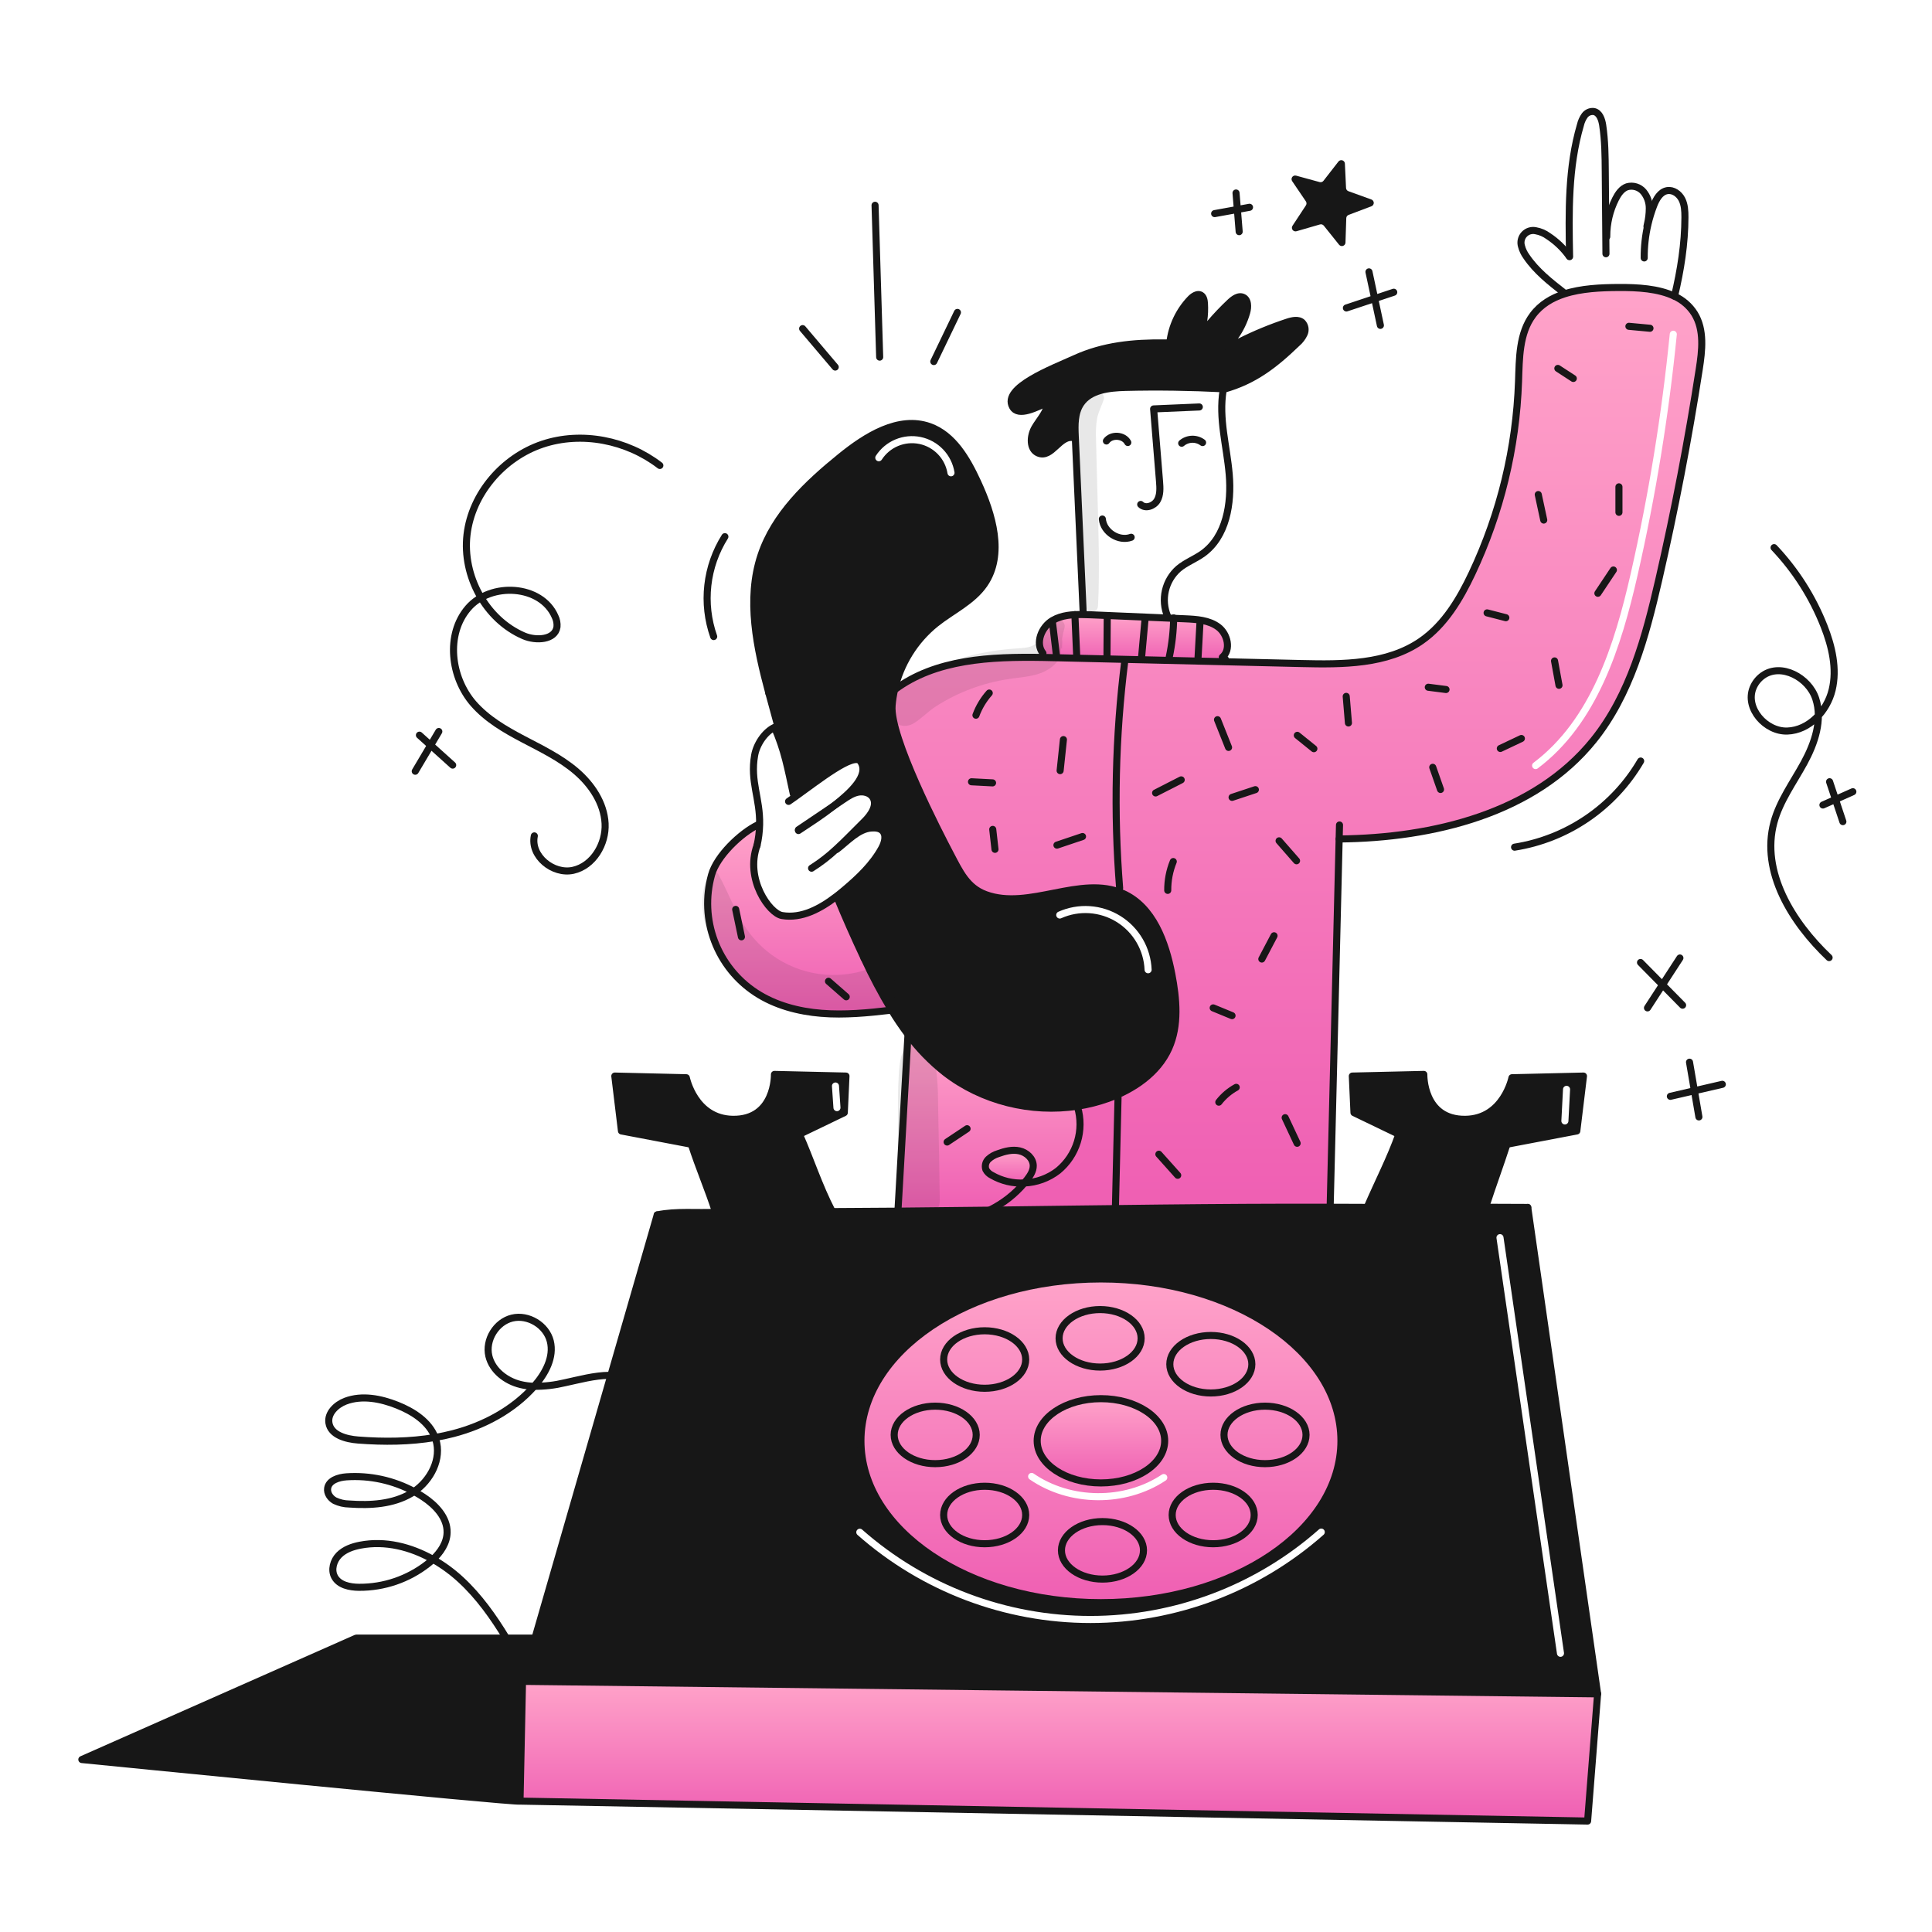 <svg width="960" height="960" viewBox="0 0 960 960" fill="none" xmlns="http://www.w3.org/2000/svg">
<g clip-path="url(#clip0_46_7777)">
<g clip-path="url(#clip1_46_7777)">
<path fill-rule="evenodd" clip-rule="evenodd" d="M666.306 715.93C666.306 671.507 612.915 635.5 547.047 635.5C481.179 635.5 427.789 671.518 427.789 715.93C427.789 760.342 481.178 796.349 547.047 796.349C612.916 796.349 666.306 760.353 666.306 715.93ZM547.047 694.988C564.547 694.988 578.722 704.364 578.723 715.929C578.723 727.483 564.536 736.86 547.047 736.86C529.558 736.86 515.371 727.496 515.371 715.93C515.371 704.364 529.547 694.988 547.047 694.988ZM513.611 732.195C512.812 731.644 511.719 731.845 511.168 732.643C510.617 733.441 510.818 734.535 511.616 735.085C531.335 748.694 559.306 748.923 579.247 735.646C580.055 735.108 580.273 734.018 579.736 733.211C579.198 732.404 578.108 732.185 577.301 732.722C558.556 745.203 532.146 744.987 513.611 732.195Z" fill="url(#paint0_linear_46_7777)"/>
<path fill-rule="evenodd" clip-rule="evenodd" d="M446.179 601.82C461.512 601.692 476.823 601.528 492.113 601.328C501.76 601.21 511.402 601.085 521.042 600.96L521.051 600.96L521.06 600.959L521.069 600.959H521.07H521.07H521.071C567.609 600.356 614.096 599.754 660.946 599.876C667.056 599.876 673.178 599.9 679.312 599.946C681.31 595.325 683.306 590.993 685.245 586.784C688.836 578.989 692.233 571.616 695.091 563.611L672.78 552.865L671.961 534.686L707.488 533.867C707.488 533.867 706.938 556.447 728.149 556.178C747.159 555.92 751.28 535.517 751.28 535.517L786.819 534.686L783.506 561.96L748.806 568.56C747.089 573.874 745.318 578.976 743.548 584.075L743.548 584.076L743.547 584.077L743.546 584.08L743.546 584.082L743.546 584.082C741.768 589.203 739.991 594.321 738.271 599.651V599.885C745.223 599.897 752.177 599.925 759.131 599.967L793.839 841.656L259.639 835.456L261.313 829.65L265.808 814.093L303.477 683.644L326.577 603.682C332.769 602.376 339.434 602.432 345.846 602.485C349.204 602.513 352.493 602.54 355.607 602.371C353.707 596.484 351.635 590.979 349.563 585.473L349.562 585.473L349.562 585.473L349.562 585.473C347.49 579.967 345.417 574.459 343.515 568.565L308.804 561.965L305.504 534.691L341.031 535.522C341.031 535.522 345.163 555.922 364.173 556.183C385.384 556.452 384.822 533.872 384.822 533.872L420.361 534.691L419.53 552.87L397.219 563.616C399.366 568.418 401.291 573.333 403.245 578.323C406.288 586.094 409.403 594.046 413.537 602.034C424.431 601.986 435.311 601.914 446.179 601.82ZM666.306 715.928C666.306 671.505 612.916 635.498 547.047 635.498C481.178 635.498 427.788 671.505 427.788 715.928C427.788 760.351 481.178 796.347 547.047 796.347C612.916 796.347 666.306 760.34 666.306 715.928ZM745.085 613.247C746.045 613.107 746.936 613.772 747.076 614.731L777.133 821.259C777.272 822.219 776.607 823.11 775.648 823.25C774.688 823.39 773.797 822.725 773.657 821.765L743.6 615.237C743.461 614.278 744.125 613.386 745.085 613.247ZM780.163 541.385C780.213 540.417 779.469 539.59 778.501 539.539C777.532 539.489 776.706 540.232 776.655 541.201C776.381 546.434 776.106 551.668 775.832 556.901C775.782 557.87 776.526 558.696 777.494 558.747C778.463 558.797 779.289 558.053 779.34 557.085C779.614 551.852 779.888 546.618 780.163 541.385ZM657.841 760.127C658.483 760.854 658.415 761.963 657.688 762.606C625.729 790.855 584.549 806.454 541.895 806.467C499.24 806.48 458.051 790.907 426.074 762.677C425.347 762.036 425.278 760.926 425.92 760.199C426.562 759.472 427.671 759.403 428.398 760.045C459.733 787.708 500.096 802.968 541.894 802.955C583.692 802.942 624.045 787.657 655.362 759.974C656.089 759.332 657.199 759.4 657.841 760.127ZM416.894 539.516C416.828 538.549 415.989 537.819 415.022 537.885C414.054 537.952 413.324 538.79 413.391 539.758L414.132 550.506C414.198 551.473 415.037 552.204 416.004 552.137C416.972 552.07 417.702 551.232 417.635 550.264L416.894 539.516Z" fill="#171717"/>
<path fill-rule="evenodd" clip-rule="evenodd" d="M663.275 504.529C663.989 474.883 664.704 445.242 665.415 416.87V416.872H665.428C712.169 416.416 762.562 404.171 791.862 367.743C809.999 345.2 817.755 316.25 824.24 288.065C832.199 253.457 838.895 218.624 844.327 183.565C845.79 174.196 846.972 163.93 842.009 155.865C839.61 152.06 836.146 149.044 832.047 147.191C823.994 143.34 813.623 142.801 804.375 142.848C795.432 142.895 785.716 143.316 777.323 146.032C771.119 148.022 765.617 151.277 761.672 156.556C755.327 165.027 754.974 176.282 754.638 186.978C754.611 187.825 754.584 188.669 754.555 189.508C753.414 222.537 745.554 254.986 731.455 284.875C725.403 297.706 717.841 310.417 706.182 318.506C689.279 330.244 667.155 330.198 646.588 329.706C634.027 329.406 621.46 329.109 608.888 328.816C580.674 328.141 552.467 327.47 524.267 326.803C522.254 326.756 520.229 326.709 518.192 326.674C492.264 326.257 464.931 327.451 444.469 342.774C443.89 345.338 443.491 347.939 443.275 350.558C441.987 366.126 466.722 413.862 472.364 424.585C472.652 425.132 472.935 425.675 473.216 426.214C477.422 434.268 481.102 441.316 489.77 444.508C500.338 448.403 511.805 446.142 523.229 443.888C535.252 441.517 547.227 439.155 558.05 443.993C572.881 450.619 579.202 468.107 582.269 484.062C584.634 496.342 585.874 509.522 580.759 520.912C575.27 533.156 563.201 541.327 550.57 545.845C545.637 547.609 540.544 548.891 535.364 549.673L535.434 550.118C537.099 555.752 537.069 561.75 535.347 567.367C533.626 572.983 530.289 577.968 525.753 581.7C520.935 585.429 515.077 587.569 508.99 587.822C504.324 593.351 498.581 597.872 492.11 601.108V601.33C501.85 601.211 511.584 601.084 521.317 600.958C567.772 600.355 614.178 599.753 660.943 599.878V599.831C661.719 569.151 662.497 536.837 663.275 504.529ZM833.195 166.26C833.291 165.295 832.587 164.435 831.622 164.339C830.657 164.243 829.797 164.947 829.701 165.912C825.716 205.98 819.234 245.761 810.292 285.021C802.203 320.532 790.511 357.552 761.982 379.008C761.207 379.59 761.051 380.691 761.634 381.466C762.217 382.241 763.317 382.397 764.093 381.814C793.748 359.512 805.635 321.277 813.716 285.801C822.691 246.398 829.197 206.473 833.195 166.26Z" fill="url(#paint1_linear_46_7777)"/>
<path fill-rule="evenodd" clip-rule="evenodd" d="M597.587 145.156C596.05 144.296 594.455 144.575 593.238 145.123C592.034 145.666 590.976 146.556 590.193 147.374L590.192 147.376C584.266 153.583 580.524 161.552 579.533 170.077C579.421 171.04 580.112 171.912 581.075 172.024C582.038 172.136 582.91 171.445 583.022 170.482C583.924 162.717 587.333 155.457 592.731 149.802C593.341 149.165 594.038 148.615 594.681 148.325C595.307 148.043 595.649 148.098 595.868 148.219C596.041 148.318 596.238 148.526 596.409 149.004C596.586 149.496 596.678 150.123 596.721 150.824L596.721 150.827C597.054 156.059 596.342 161.306 594.625 166.26C594.342 167.076 594.696 167.978 595.459 168.384C596.222 168.791 597.167 168.582 597.687 167.891C602.133 161.992 607.074 156.482 612.458 151.424C613.294 150.642 614.18 149.943 615.034 149.54C615.873 149.144 616.478 149.123 616.961 149.332L616.97 149.335C617.522 149.57 617.938 150.105 618.104 151.185C618.272 152.278 618.115 153.635 617.762 154.849L617.761 154.851C615.632 162.197 611.335 168.729 605.431 173.591C604.725 174.173 604.584 175.199 605.106 175.95C605.629 176.7 606.64 176.924 607.431 176.464C617.859 170.395 628.896 165.439 640.361 161.679C641.527 161.3 642.678 161.005 643.704 160.964C644.679 160.925 645.37 161.119 645.864 161.52C646.287 161.981 646.572 162.552 646.684 163.169C646.801 163.807 646.727 164.465 646.473 165.062C645.759 166.644 644.701 168.048 643.376 169.169C643.348 169.193 643.32 169.218 643.293 169.244C632.112 180.007 622.24 187.673 607.589 191.737C606.655 191.997 606.107 192.964 606.367 193.899C606.626 194.833 607.594 195.381 608.528 195.122C623.99 190.832 634.363 182.711 645.689 171.812C647.397 170.355 648.761 168.537 649.682 166.489L649.694 166.463C650.225 165.227 650.381 163.862 650.139 162.539C649.898 161.216 649.271 159.993 648.338 159.025C648.302 158.988 648.265 158.953 648.227 158.919C646.817 157.691 645.1 157.393 643.563 157.455C642.041 157.516 640.518 157.935 639.273 158.339L639.268 158.341C630.972 161.062 622.894 164.397 615.103 168.315C617.785 164.542 619.831 160.325 621.134 155.829C621.581 154.293 621.844 152.4 621.576 150.651C621.305 148.889 620.426 146.991 618.348 146.105C616.609 145.356 614.897 145.722 613.535 146.364C612.187 147 610.985 147.992 610.057 148.86L610.054 148.863C606.459 152.241 603.055 155.816 599.859 159.568C600.292 156.609 600.417 153.605 600.226 150.605C600.175 149.784 600.057 148.773 599.716 147.82C599.37 146.856 598.744 145.811 597.595 145.16L597.595 145.16L597.587 145.156Z" fill="#171717"/>
<path fill-rule="evenodd" clip-rule="evenodd" d="M391.022 377.386C389.627 372.209 388.224 367.095 386.813 361.949C385.228 356.169 383.631 350.348 382.022 344.352C376.022 321.959 370.822 297.939 378.136 275.943C384.855 255.762 401.114 240.381 417.636 226.989C430.302 216.7 446.526 206.504 461.907 211.959C473.671 216.138 480.543 228.148 485.775 239.479C493.232 255.621 499.19 275.603 489.123 290.259C485.126 296.072 479.215 300.021 473.287 303.981L473.286 303.981C470.429 305.889 467.568 307.801 464.915 309.925C454.608 318.269 447.409 329.838 444.477 342.771C443.898 345.334 443.499 347.935 443.283 350.555C441.995 366.124 466.73 413.86 472.372 424.582C472.661 425.131 472.946 425.677 473.229 426.218C477.433 434.268 481.113 441.313 489.778 444.505C500.347 448.403 511.816 446.14 523.24 443.886C535.263 441.514 547.236 439.152 558.058 443.99C572.889 450.615 579.21 468.104 582.277 484.059C584.642 496.338 585.882 509.519 580.767 520.909C575.277 533.153 563.208 541.324 550.578 545.842C545.644 547.605 540.552 548.887 535.372 549.67C512.372 553.193 487.905 547.177 469.504 532.849C462.608 527.389 456.455 521.053 451.201 514C448.25 510.088 445.499 506.029 442.96 501.838C437.959 493.509 433.41 484.918 429.334 476.1C424.592 466.068 420.109 455.919 415.884 445.653L415.662 445.36C417.008 444.33 418.308 443.26 419.572 442.199C426.672 436.217 433.572 429.699 438.055 421.573C439.612 418.764 440.689 414.854 438.324 412.673C436.931 411.397 434.824 411.292 432.939 411.42C427.989 411.751 423.614 415.484 419.515 418.981L419.515 418.982C418.254 420.058 417.019 421.111 415.802 422.037L415.626 421.85C418.807 418.941 421.859 415.867 424.908 412.796L424.909 412.796C426.46 411.233 428.012 409.67 429.579 408.131C432.857 404.9 436.193 399.972 433.664 396.121C432.164 393.838 429.04 393.089 426.364 393.628C423.688 394.167 421.331 395.723 419.064 397.257C417.412 398.369 415.758 399.485 414.101 400.605C414.476 400.309 414.867 399.997 415.26 399.682L415.264 399.679L415.482 399.505C422.061 394.237 432.327 385.364 427.609 378.376C424.828 374.259 411.506 383.981 400.252 392.194L400.251 392.195C398.384 393.557 396.575 394.878 394.88 396.087L394.189 394.436C393.871 392.971 393.568 391.558 393.275 390.185L393.275 390.185C392.304 385.645 391.429 381.553 390.396 377.545L391.022 377.386ZM444.919 218.363C448.906 216.697 453.304 216.278 457.534 217.161C461.764 218.043 465.627 220.186 468.616 223.307C471.604 226.428 473.577 230.381 474.276 234.645C474.433 235.602 473.784 236.505 472.827 236.662C471.87 236.818 470.967 236.17 470.81 235.213C470.226 231.648 468.577 228.345 466.079 225.736C463.581 223.128 460.352 221.337 456.817 220.599C453.281 219.861 449.605 220.211 446.273 221.603C442.94 222.995 440.107 225.364 438.147 228.397C437.62 229.211 436.533 229.445 435.719 228.918C434.904 228.392 434.671 227.305 435.197 226.49C437.543 222.862 440.932 220.028 444.919 218.363ZM527.306 456.268C531.695 454.301 536.499 453.441 541.298 453.761C546.096 454.082 550.743 455.574 554.832 458.107C558.92 460.64 562.325 464.137 564.748 468.291C567.172 472.445 568.54 477.13 568.733 481.936C568.772 482.905 569.589 483.659 570.558 483.62C571.527 483.581 572.281 482.764 572.242 481.795C572.026 476.416 570.495 471.172 567.782 466.522C565.069 461.871 561.258 457.957 556.681 455.122C552.105 452.287 546.903 450.616 541.532 450.257C536.16 449.898 530.783 450.862 525.87 453.063C524.985 453.459 524.589 454.498 524.985 455.383C525.382 456.268 526.421 456.664 527.306 456.268Z" fill="#171717"/>
<path d="M793.841 841.661L788.877 904.872L258.394 894.958L259.635 835.457L793.841 841.661Z" fill="url(#paint2_linear_46_7777)"/>
<path d="M608.912 327.625L608.889 328.819C580.678 328.14 552.471 327.469 524.268 326.806C522.255 326.759 520.229 326.712 518.193 326.677L518.24 324.605C514.248 319.56 517.503 311.518 523.063 308.275C527.581 305.641 532.943 305.267 538.245 305.384C539.474 305.396 540.691 305.443 541.897 305.484C554.645 306.034 567.397 306.576 580.152 307.111C583.02 307.228 585.888 307.357 588.752 307.474C594.558 307.72 600.752 308.106 605.386 311.583C610.02 315.06 611.824 322.883 607.353 326.59C607.882 326.934 608.4 327.274 608.912 327.625Z" fill="url(#paint3_linear_46_7777)"/>
<path d="M547.047 694.987C564.547 694.987 578.723 704.363 578.723 715.929C578.723 727.495 564.547 736.859 547.047 736.859C529.547 736.859 515.371 727.483 515.371 715.929C515.371 704.375 529.559 694.987 547.047 694.987Z" fill="url(#paint4_linear_46_7777)"/>
<path d="M535.435 550.117C537.1 555.75 537.07 561.749 535.349 567.365C533.627 572.982 530.29 577.967 525.754 581.699C520.936 585.428 515.078 587.568 508.991 587.821C509.491 587.236 509.991 586.627 510.466 586.007C511.999 584.017 513.451 581.734 513.416 579.218C513.369 575.601 510.092 572.639 506.556 571.855C503.02 571.071 499.345 572.007 495.939 573.255C494.154 573.798 492.514 574.734 491.139 575.994C490.461 576.636 489.98 577.459 489.754 578.365C489.528 579.272 489.566 580.223 489.863 581.109C490.507 582.347 491.533 583.344 492.789 583.953C497.698 586.79 503.328 588.133 508.989 587.816C504.323 593.345 498.579 597.866 492.109 601.102V601.324C476.821 601.511 461.509 601.675 446.175 601.816C447.79 573.991 449.558 541.836 451.175 514.023L451.198 514C456.452 521.051 462.604 527.387 469.498 532.846C487.898 547.174 512.365 553.191 535.366 549.667L535.435 550.117Z" fill="url(#paint5_linear_46_7777)"/>
<path d="M534.288 216.782C534.3 217.028 534.311 217.262 534.323 217.508L533.691 217.531C526.527 215.705 522.711 227.984 515.891 225.131C511.466 223.281 511.782 216.715 514.182 212.571C516.582 208.427 520.382 204.705 520.69 199.917C515.223 202.328 506.069 207.35 503.155 202.141C497.817 192.612 523.031 183.201 534.164 178.121C548.305 171.683 563.124 170.231 578.599 170.407L581.28 170.278C582.227 162.133 585.802 154.518 591.464 148.587C592.857 147.135 594.976 145.707 596.732 146.687C598.055 147.436 598.383 149.187 598.476 150.714C598.824 156.179 598.08 161.659 596.287 166.833C600.793 160.853 605.802 155.269 611.259 150.141C613.027 148.49 615.438 146.758 617.659 147.718C620.293 148.842 620.246 152.588 619.45 155.338C617.223 163.024 612.727 169.858 606.55 174.945C617.085 168.814 628.236 163.807 639.818 160.008C642.229 159.224 645.168 158.58 647.076 160.242C647.77 160.962 648.235 161.87 648.414 162.853C648.593 163.836 648.478 164.85 648.083 165.767C647.262 167.594 646.042 169.214 644.513 170.508C633.252 181.348 623.127 189.249 608.061 193.428L607.511 193.159C591.72 192.359 574.992 192.105 559.19 192.503C551.019 192.714 541.608 193.732 537.043 200.51C533.9 205.158 534.042 211.186 534.288 216.782Z" fill="#171717"/>
<path d="M513.417 579.217C513.452 581.734 512.001 584.017 510.467 586.006C509.987 586.626 509.495 587.235 508.992 587.82C503.331 588.136 497.701 586.794 492.792 583.957C491.537 583.348 490.511 582.35 489.866 581.113C489.57 580.228 489.532 579.276 489.758 578.37C489.984 577.464 490.464 576.642 491.141 576C492.517 574.74 494.157 573.804 495.941 573.261C499.347 572.008 503.023 571.072 506.558 571.861C510.093 572.65 513.37 575.6 513.417 579.217Z" fill="url(#paint6_linear_46_7777)"/>
<path d="M442.959 501.842L442.795 501.947C431.323 503.317 419.746 504.429 408.228 503.504C396.71 502.579 385.156 499.547 375.51 493.204C366.136 487.041 358.96 478.063 355.014 467.563C351.067 457.062 350.555 445.58 353.55 434.769C356.15 425.381 367.936 414.038 376.692 409.789L377.453 409.801C377.365 413.269 376.933 416.719 376.165 420.101C370.09 436.782 382.275 453.872 388.608 454.926C398.359 456.565 407.653 451.52 415.66 445.362L415.882 445.655C420.108 455.909 424.591 466.058 429.332 476.102C433.409 484.92 437.958 493.512 442.959 501.842V501.842Z" fill="url(#paint7_linear_46_7777)"/>
<path d="M261.309 829.651L259.635 835.457L258.394 894.957C256.334 895.777 40.666 874.3 40.666 874.3L177 813.977H251.578C254.678 819.069 257.618 824.266 260.533 829.429L261.309 829.651Z" fill="#171717"/>
<path d="M580.186 306.25C578.489 302.231 578.099 297.781 579.072 293.528C580.045 289.276 582.331 285.438 585.607 282.557C589.224 279.514 593.8 277.828 597.651 275.065C609.392 266.637 612.026 250.19 610.797 235.78C609.568 221.37 605.459 208.119 607.777 193.85" stroke="#171717" stroke-width="3.512" stroke-linecap="round" stroke-linejoin="round"/>
<path d="M538.256 304.927C536.945 275.793 535.634 246.654 534.323 217.508C534.311 217.262 534.3 217.028 534.288 216.782C534.042 211.187 533.902 205.158 537.039 200.511C541.604 193.733 551.016 192.711 559.186 192.504C574.986 192.104 591.716 192.364 607.507 193.16" stroke="#171717" stroke-width="3.512" stroke-linecap="round" stroke-linejoin="round"/>
<path d="M580.924 170.438C580.151 170.426 579.367 170.403 578.595 170.403C563.12 170.227 548.295 171.679 534.16 178.117C523.028 183.197 497.814 192.609 503.151 202.137C506.066 207.346 515.22 202.324 520.686 199.913C520.386 204.701 516.586 208.413 514.178 212.567C511.77 216.721 511.462 223.278 515.887 225.127C522.711 227.983 526.528 215.704 533.687 217.527" stroke="#171717" stroke-width="3.512" stroke-linecap="round" stroke-linejoin="round"/>
<path d="M566.807 250.659C569.101 252.953 573.362 251.49 575.001 248.692C576.64 245.894 576.417 242.418 576.16 239.192C575.177 227.192 574.198 215.192 573.222 203.192C580.796 202.876 588.365 202.552 595.931 202.22" stroke="#171717" stroke-width="3.512" stroke-linecap="round" stroke-linejoin="round"/>
<path d="M597.558 219.908C596.045 218.781 594.195 218.199 592.309 218.259C590.423 218.319 588.614 219.015 587.175 220.236" stroke="#171717" stroke-width="3.512" stroke-linecap="round" stroke-linejoin="round"/>
<path d="M560.401 219.873C558.411 216.127 552.264 215.694 549.771 219.124" stroke="#171717" stroke-width="3.512" stroke-linecap="round" stroke-linejoin="round"/>
<path d="M562.066 266.964C555.944 269.223 548.323 264.4 547.75 257.904" stroke="#171717" stroke-width="3.512" stroke-linecap="round" stroke-linejoin="round"/>
<path d="M415.884 445.653C420.11 455.907 424.593 466.056 429.334 476.1" stroke="#171717" stroke-width="3.512" stroke-linecap="round" stroke-linejoin="round"/>
<path d="M382.02 344.352C385.064 355.683 388.06 366.394 391.02 377.386C392.495 382.853 393.958 388.378 395.42 394.086" stroke="#171717" stroke-width="3.512" stroke-linecap="round" stroke-linejoin="round"/>
<path d="M429.334 476.1C433.41 484.919 437.958 493.512 442.96 501.841C445.499 506.031 448.25 510.089 451.2 514C456.454 521.051 462.606 527.387 469.5 532.846C487.9 547.174 512.367 553.191 535.368 549.667C540.548 548.884 545.641 547.602 550.574 545.839C563.205 541.321 575.274 533.15 580.763 520.906C585.878 509.516 584.638 496.336 582.273 484.056C579.206 468.101 572.885 450.613 558.054 443.987C536.948 434.552 511.465 452.497 489.774 444.502C480.526 441.096 476.956 433.302 472.368 424.579C466.726 413.856 441.991 366.12 443.279 350.552C443.495 347.933 443.894 345.332 444.473 342.768C447.405 329.835 454.604 318.266 464.911 309.922C473.07 303.39 483.195 298.872 489.119 290.256C499.186 275.6 493.228 255.619 485.771 239.476C480.539 228.145 473.671 216.135 461.903 211.956C446.522 206.501 430.297 216.697 417.632 226.986C401.115 240.377 384.856 255.759 378.132 275.94C370.816 297.94 376.013 321.955 382.018 344.349" stroke="#171717" stroke-width="3.512" stroke-linecap="round" stroke-linejoin="round"/>
<path d="M443.533 343.473C443.849 343.227 444.153 342.993 444.469 342.773C464.931 327.45 492.269 326.256 518.192 326.678C520.229 326.713 522.254 326.76 524.267 326.807C552.467 327.474 580.674 328.145 608.888 328.82C621.46 329.114 634.027 329.41 646.588 329.71C667.155 330.202 689.279 330.248 706.182 318.51C717.841 310.421 725.403 297.71 731.455 284.879C745.554 254.99 753.414 222.54 754.555 189.512C754.955 178.087 754.824 165.702 761.672 156.56C765.617 151.281 771.119 148.026 777.323 146.036C785.716 143.32 795.432 142.899 804.375 142.852C813.623 142.805 823.994 143.344 832.047 147.195C836.146 149.048 839.61 152.064 842.009 155.869C846.972 163.934 845.79 174.2 844.327 183.569C838.895 218.629 832.2 253.462 824.24 288.069C817.755 316.257 809.994 345.205 791.862 367.75C762.562 404.178 712.169 416.423 665.428 416.879" stroke="#171717" stroke-width="3.512" stroke-linecap="round" stroke-linejoin="round"/>
<path d="M665.592 409.928C665.533 412.234 665.475 414.552 665.416 416.87C663.929 476.16 662.431 540.998 660.944 599.831" stroke="#171717" stroke-width="3.512" stroke-linecap="round" stroke-linejoin="round"/>
<path d="M451.177 514.027C449.562 541.84 447.794 573.996 446.177 601.82V601.832" stroke="#171717" stroke-width="3.512" stroke-linecap="round" stroke-linejoin="round"/>
<path d="M376.166 420.099C376.934 416.717 377.365 413.267 377.454 409.799C377.747 396.642 372.678 388.399 374.972 375.325C375.92 369.917 379.9 363.783 384.852 361.407C387.13 366.629 388.982 372.028 390.389 377.549C391.735 382.77 392.812 388.131 394.182 394.44" stroke="#171717" stroke-width="3.512" stroke-linecap="round" stroke-linejoin="round"/>
<path d="M391.84 398.211C392.8 397.555 393.807 396.853 394.872 396.092C406.788 387.592 424.359 373.582 427.601 378.381C432.318 385.369 422.052 394.242 415.474 399.51C415.006 399.885 414.538 400.259 414.093 400.61C408.264 405.175 404.085 407.821 396.745 412.69" stroke="#171717" stroke-width="3.512" stroke-linecap="round" stroke-linejoin="round"/>
<path d="M396.733 412.3C402.527 408.402 408.314 404.504 414.093 400.606C415.755 399.482 417.41 398.366 419.056 397.258C421.327 395.725 423.668 394.168 426.356 393.629C429.044 393.09 432.162 393.84 433.656 396.122C436.184 399.973 432.848 404.901 429.571 408.132C424.924 412.697 420.417 417.462 415.618 421.851C411.816 425.421 407.68 428.62 403.268 431.403" stroke="#171717" stroke-width="3.512" stroke-linecap="round" stroke-linejoin="round"/>
<path d="M415.8 422.044C420.974 418.111 426.464 411.859 432.937 411.426C434.822 411.297 436.929 411.403 438.322 412.679C440.687 414.856 439.61 418.766 438.053 421.579C433.57 429.703 426.675 436.223 419.57 442.205C418.306 443.27 417.006 444.336 415.66 445.367C407.653 451.524 398.36 456.566 388.608 454.93C382.275 453.876 370.089 436.786 376.165 420.105" stroke="#171717" stroke-width="3.512" stroke-linecap="round" stroke-linejoin="round"/>
<path d="M518.239 324.605C514.247 319.56 517.502 311.518 523.062 308.275C527.58 305.641 532.942 305.267 538.244 305.384C539.473 305.396 540.69 305.443 541.896 305.484C554.644 306.034 567.396 306.576 580.151 307.111C583.019 307.228 585.887 307.357 588.751 307.474C594.557 307.72 600.751 308.106 605.385 311.583C610.019 315.06 611.823 322.883 607.352 326.59C607.879 326.929 608.394 327.269 608.909 327.62" stroke="#171717" stroke-width="3.512" stroke-linecap="round" stroke-linejoin="round"/>
<path d="M777.136 145.471C770.276 140.121 763.3 134.655 758.442 127.444C757.313 125.896 756.486 124.148 756.007 122.293C755.705 121.281 755.673 120.208 755.914 119.18C756.155 118.152 756.662 117.205 757.383 116.433C758.104 115.661 759.014 115.092 760.023 114.781C761.032 114.47 762.105 114.429 763.136 114.661C765.371 115.06 767.485 115.965 769.317 117.307C773.371 119.979 776.902 123.371 779.735 127.315" stroke="#171717" stroke-width="3.512" stroke-linecap="round" stroke-linejoin="round"/>
<path d="M779.911 127.538V127.316C779.49 105.403 779.138 83.116 785.311 62.091C785.699 60.408 786.412 58.817 787.411 57.409C787.919 56.709 788.602 56.156 789.393 55.805C790.183 55.453 791.051 55.317 791.911 55.409C794.779 55.901 795.938 59.354 796.371 62.233C797.518 69.853 797.588 77.579 797.647 85.27C797.741 95.956 797.831 106.64 797.916 117.32C797.939 120.246 797.963 123.161 797.986 126.088" stroke="#171717" stroke-width="3.512" stroke-linecap="round" stroke-linejoin="round"/>
<path d="M832.06 147.168C835.127 134.315 837.211 121.158 837.234 107.942C837.234 104.91 837.105 101.75 835.724 99.042C834.343 96.334 831.393 94.208 828.408 94.723C824.967 95.308 822.977 98.879 821.724 102.133C820.555 105.186 819.593 108.315 818.844 111.498C817.574 116.962 816.953 122.557 816.994 128.167" stroke="#171717" stroke-width="3.512" stroke-linecap="round" stroke-linejoin="round"/>
<path d="M818.364 112.471C818.434 112.132 818.516 111.78 818.586 111.441C819.203 108.868 819.521 106.233 819.534 103.586C819.572 100.559 818.539 97.616 816.619 95.275C815.645 94.13 814.363 93.289 812.925 92.851C811.487 92.413 809.954 92.397 808.507 92.805C805.826 93.73 804.071 96.293 802.783 98.833C799.897 104.568 798.39 110.897 798.383 117.316V117.609" stroke="#171717" stroke-width="3.512" stroke-linecap="round" stroke-linejoin="round"/>
<path d="M376.693 409.788C367.937 414.037 356.149 425.38 353.551 434.768C350.556 445.579 351.068 457.061 355.015 467.562C358.961 478.063 366.137 487.04 375.511 493.203C385.157 499.548 396.711 502.591 408.229 503.503C419.747 504.415 431.329 503.316 442.796 501.946" stroke="#171717" stroke-width="3.512" stroke-linecap="round" stroke-linejoin="round"/>
<path d="M355.6 602.371C346.54 602.863 336 601.692 326.57 603.682" stroke="#171717" stroke-width="3.512" stroke-linecap="round" stroke-linejoin="round"/>
<path d="M679.311 599.948C673.178 599.901 667.056 599.877 660.945 599.878C604.383 599.726 548.345 600.639 492.112 601.33C476.824 601.517 461.513 601.681 446.178 601.822C435.316 601.916 424.433 601.986 413.531 602.033H413.074" stroke="#171717" stroke-width="3.512" stroke-linecap="round" stroke-linejoin="round"/>
<path d="M759.133 599.972C752.179 599.936 745.226 599.909 738.273 599.89H737.973" stroke="#171717" stroke-width="3.512" stroke-linecap="round" stroke-linejoin="round"/>
<path d="M326.569 603.682L303.473 683.645L265.804 814.094L261.309 829.651L259.635 835.457L793.841 841.661L759.133 599.972" stroke="#171717" stroke-width="3.512" stroke-linecap="round" stroke-linejoin="round"/>
<path d="M259.635 835.457L258.394 894.958L788.877 904.872L793.841 841.661" stroke="#171717" stroke-width="3.512" stroke-linecap="round" stroke-linejoin="round"/>
<path d="M695.091 563.612C690.691 575.938 685.012 586.766 679.312 599.947" stroke="#171717" stroke-width="3.512" stroke-linecap="round" stroke-linejoin="round"/>
<path d="M748.808 568.565L783.508 561.965L786.821 534.691L751.282 535.522C751.282 535.522 747.162 555.922 728.151 556.183C706.94 556.452 707.49 533.872 707.49 533.872L671.963 534.691L672.782 552.87L695.093 563.616" stroke="#171717" stroke-width="3.512" stroke-linecap="round" stroke-linejoin="round"/>
<path d="M738.273 599.655C741.703 589.014 745.367 579.217 748.808 568.564" stroke="#171717" stroke-width="3.512" stroke-linecap="round" stroke-linejoin="round"/>
<path d="M397.213 563.612C402.703 575.891 406.742 588.912 413.531 602.03L413.601 602.171" stroke="#171717" stroke-width="3.512" stroke-linecap="round" stroke-linejoin="round"/>
<path d="M343.507 568.565L308.799 561.965L305.499 534.691L341.026 535.522C341.026 535.522 345.158 555.922 364.168 556.183C385.379 556.452 384.817 533.872 384.817 533.872L420.356 534.691L419.525 552.87L397.214 563.616" stroke="#171717" stroke-width="3.512" stroke-linecap="round" stroke-linejoin="round"/>
<path d="M355.6 602.37C351.8 590.594 347.312 580.351 343.508 568.564" stroke="#171717" stroke-width="3.512" stroke-linecap="round" stroke-linejoin="round"/>
<path d="M258.394 894.958C256.334 895.777 40.666 874.3 40.666 874.3L177 813.977H265.414" stroke="#171717" stroke-width="3.512" stroke-linecap="round" stroke-linejoin="round"/>
<path d="M265.418 688.853C270.563 688.884 275.692 688.29 280.694 687.085C287.952 685.528 295.186 683.503 302.619 683.398" stroke="#171717" stroke-width="3.512" stroke-linecap="round" stroke-linejoin="round"/>
<path d="M265.418 688.853C265.488 688.771 265.558 688.701 265.629 688.619C271.014 682.485 275.415 674.338 273.437 666.425C271.447 658.477 262.457 653.025 254.497 654.942C246.537 656.859 241.024 665.828 242.908 673.8C244.629 681.022 251.418 686.208 258.629 687.964C260.854 688.498 263.13 688.796 265.418 688.853V688.853Z" stroke="#171717" stroke-width="3.512" stroke-linecap="round" stroke-linejoin="round"/>
<path d="M216.183 714.279C219.215 713.763 222.231 713.116 225.232 712.336C240.461 708.356 254.976 700.63 265.418 688.854" stroke="#171717" stroke-width="3.512" stroke-linecap="round" stroke-linejoin="round"/>
<path d="M216.183 714.279C213.183 706.436 205.273 701.356 197.395 698.219C189.201 694.965 179.883 693.119 171.642 696.241C167.065 697.985 162.675 702.199 163.436 707.034C164.384 713.062 171.936 715.088 178.021 715.544C190.747 716.515 203.635 716.433 216.183 714.279Z" stroke="#171717" stroke-width="3.512" stroke-linecap="round" stroke-linejoin="round"/>
<path d="M205.765 741.142C214.1 735.465 219.578 724.824 216.534 715.272C216.434 714.933 216.312 714.605 216.183 714.272" stroke="#171717" stroke-width="3.512" stroke-linecap="round" stroke-linejoin="round"/>
<path d="M205.765 741.142C195.471 735.574 183.81 733.038 172.134 733.826C168.201 734.107 163.39 735.605 162.804 739.503C162.418 741.985 164.127 744.419 166.316 745.649C168.587 746.733 171.068 747.309 173.585 747.335C184.144 748.084 195.276 747.429 204.371 742.035C204.84 741.751 205.309 741.459 205.765 741.142Z" stroke="#171717" stroke-width="3.512" stroke-linecap="round" stroke-linejoin="round"/>
<path d="M215.141 774.844C218.981 771.227 222.047 766.685 222.164 761.511C222.34 754.101 216.487 747.944 210.306 743.859C208.831 742.887 207.321 741.974 205.764 741.143" stroke="#171717" stroke-width="3.512" stroke-linecap="round" stroke-linejoin="round"/>
<path d="M215.141 774.843C204.067 768.592 191.413 765.42 179.052 767.773C175.177 768.51 171.244 769.873 168.47 772.673C165.696 775.473 164.396 780.024 166.258 783.501C168.447 787.601 173.785 788.687 178.42 788.722C190.766 788.791 202.775 784.696 212.507 777.099C213.409 776.399 214.3 775.639 215.141 774.843Z" stroke="#171717" stroke-width="3.512" stroke-linecap="round" stroke-linejoin="round"/>
<path d="M260.536 829.429C257.621 824.267 254.683 819.069 251.581 813.977C245.155 803.418 238.026 793.328 228.965 784.958C224.76 781.067 220.121 777.673 215.14 774.844" stroke="#171717" stroke-width="3.512" stroke-linecap="round" stroke-linejoin="round"/>
<path d="M508.992 587.82C515.079 587.566 520.937 585.427 525.755 581.698C530.291 577.966 533.628 572.981 535.35 567.364C537.071 561.748 537.101 555.749 535.436 550.116" stroke="#171717" stroke-width="3.512" stroke-linecap="round" stroke-linejoin="round"/>
<path d="M508.992 587.821C509.492 587.236 509.992 586.627 510.467 586.007C512 584.017 513.452 581.734 513.417 579.218C513.37 575.601 510.093 572.639 506.557 571.855C503.021 571.071 499.346 572.007 495.94 573.255C494.155 573.798 492.515 574.734 491.14 575.994C490.462 576.636 489.981 577.459 489.755 578.365C489.529 579.271 489.567 580.223 489.864 581.109C490.508 582.347 491.534 583.344 492.79 583.953C497.698 586.792 503.329 588.136 508.992 587.821V587.821Z" stroke="#171717" stroke-width="3.512" stroke-linecap="round" stroke-linejoin="round"/>
<path d="M492.112 601.106C498.583 597.87 504.326 593.349 508.992 587.82" stroke="#171717" stroke-width="3.512" stroke-linecap="round" stroke-linejoin="round"/>
<path d="M666.306 715.929C666.306 760.341 612.916 796.348 547.047 796.348C481.178 796.348 427.789 760.341 427.789 715.929C427.789 671.517 481.179 635.499 547.048 635.499C612.917 635.499 666.306 671.506 666.306 715.929Z" stroke="#171717" stroke-width="3.512" stroke-linecap="round" stroke-linejoin="round"/>
<path d="M578.723 715.928C578.723 727.482 564.547 736.858 547.047 736.858C529.547 736.858 515.371 727.482 515.371 715.928C515.371 704.374 529.558 694.986 547.047 694.986C564.536 694.986 578.723 704.363 578.723 715.928Z" stroke="#171717" stroke-width="3.512" stroke-linecap="round" stroke-linejoin="round"/>
<path d="M464 179.651C467.91 171.518 471.824 163.379 475.741 155.233" stroke="#171717" stroke-width="3.512" stroke-linecap="round" stroke-linejoin="round"/>
<path d="M437.107 177.451C436.347 152.295 435.582 127.145 434.813 102" stroke="#171717" stroke-width="3.512" stroke-linecap="round" stroke-linejoin="round"/>
<path d="M415.018 182.391L398.829 163.291" stroke="#171717" stroke-width="3.512" stroke-linecap="round" stroke-linejoin="round"/>
<path d="M752.578 420.954C765.541 418.908 777.887 414.006 788.724 406.604C799.561 399.202 808.618 389.485 815.239 378.154" stroke="#171717" stroke-width="3.512" stroke-linecap="round" stroke-linejoin="round"/>
<path d="M818.625 500.813L834.738 476.024" stroke="#171717" stroke-width="3.512" stroke-linecap="round" stroke-linejoin="round"/>
<path d="M836.078 499.475L815.16 478.254" stroke="#171717" stroke-width="3.512" stroke-linecap="round" stroke-linejoin="round"/>
<path d="M354.629 316.3C351.75 308.143 350.754 299.44 351.718 290.843C352.682 282.247 355.579 273.98 360.193 266.663" stroke="#171717" stroke-width="3.512" stroke-linecap="round" stroke-linejoin="round"/>
<path d="M615.737 115.115C615.217 108.709 614.697 102.303 614.178 95.897" stroke="#171717" stroke-width="3.512" stroke-linecap="round" stroke-linejoin="round"/>
<path d="M603.547 106.143L620.88 103" stroke="#171717" stroke-width="3.512" stroke-linecap="round" stroke-linejoin="round"/>
<path d="M685.911 161.675C684.019 152.813 682.125 143.952 680.231 135.092" stroke="#171717" stroke-width="3.512" stroke-linecap="round" stroke-linejoin="round"/>
<path d="M669.021 153.026L692.545 145.209" stroke="#171717" stroke-width="3.512" stroke-linecap="round" stroke-linejoin="round"/>
<path d="M596.3 308.699L595.25 327.714" stroke="#171717" stroke-width="3.512" stroke-linecap="round" stroke-linejoin="round"/>
<path d="M583.19 307.049C583.092 313.571 582.361 320.068 581.005 326.449" stroke="#171717" stroke-width="3.512" stroke-linecap="round" stroke-linejoin="round"/>
<path d="M568.984 307.453L567.2 327.167C567.223 326.791 567.247 326.415 567.27 326.038" stroke="#171717" stroke-width="3.512" stroke-linecap="round" stroke-linejoin="round"/>
<path d="M550.171 307.459C550.129 313.901 550.087 320.343 550.044 326.785C550.056 326.403 550.068 326.022 550.081 325.64" stroke="#171717" stroke-width="3.512" stroke-linecap="round" stroke-linejoin="round"/>
<path d="M534.1 305.407L535.009 326.061" stroke="#171717" stroke-width="3.512" stroke-linecap="round" stroke-linejoin="round"/>
<path d="M522.893 308.69C523.574 314.338 524.255 319.985 524.937 325.632" stroke="#171717" stroke-width="3.512" stroke-linecap="round" stroke-linejoin="round"/>
<path d="M793.974 294.792L801.686 283.224" stroke="#171717" stroke-width="3.512" stroke-linecap="round" stroke-linejoin="round"/>
<path d="M748.246 306.933L738.931 304.533" stroke="#171717" stroke-width="3.512" stroke-linecap="round" stroke-linejoin="round"/>
<path d="M781.768 188.059L774.081 183.059" stroke="#171717" stroke-width="3.512" stroke-linecap="round" stroke-linejoin="round"/>
<path d="M809.388 162.143L819.867 163.114" stroke="#171717" stroke-width="3.512" stroke-linecap="round" stroke-linejoin="round"/>
<path d="M804.44 254.578V241.908" stroke="#171717" stroke-width="3.512" stroke-linecap="round" stroke-linejoin="round"/>
<path d="M715.788 392.281C714.499 388.609 713.211 384.938 711.922 381.267" stroke="#171717" stroke-width="3.512" stroke-linecap="round" stroke-linejoin="round"/>
<path d="M670.03 359.242C669.663 354.836 669.296 350.429 668.93 346.021" stroke="#171717" stroke-width="3.512" stroke-linecap="round" stroke-linejoin="round"/>
<path d="M612.209 396.207L623.785 392.375" stroke="#171717" stroke-width="3.512" stroke-linecap="round" stroke-linejoin="round"/>
<path d="M610.465 371.389L604.972 357.611" stroke="#171717" stroke-width="3.512" stroke-linecap="round" stroke-linejoin="round"/>
<path d="M537.9 415.663L525.186 419.94" stroke="#171717" stroke-width="3.512" stroke-linecap="round" stroke-linejoin="round"/>
<path d="M493.2 389.006L482.733 388.46" stroke="#171717" stroke-width="3.512" stroke-linecap="round" stroke-linejoin="round"/>
<path d="M494.406 422.028C494.032 418.724 493.659 415.42 493.286 412.115" stroke="#171717" stroke-width="3.512" stroke-linecap="round" stroke-linejoin="round"/>
<path d="M484.941 355.385C486.439 351.333 488.681 347.597 491.551 344.368" stroke="#171717" stroke-width="3.512" stroke-linecap="round" stroke-linejoin="round"/>
<path d="M580.24 442.422C580.199 437.512 581.136 432.644 582.994 428.1" stroke="#171717" stroke-width="3.512" stroke-linecap="round" stroke-linejoin="round"/>
<path d="M612.191 504.668L602.826 500.812" stroke="#171717" stroke-width="3.512" stroke-linecap="round" stroke-linejoin="round"/>
<path d="M626.99 476.536L633.068 464.979" stroke="#171717" stroke-width="3.512" stroke-linecap="round" stroke-linejoin="round"/>
<path d="M644.547 568.086C642.561 563.847 640.575 559.608 638.588 555.369" stroke="#171717" stroke-width="3.512" stroke-linecap="round" stroke-linejoin="round"/>
<path d="M605.614 547.664C607.966 544.639 610.914 542.128 614.275 540.287" stroke="#171717" stroke-width="3.512" stroke-linecap="round" stroke-linejoin="round"/>
<path d="M480.534 560.857L470.619 567.467" stroke="#171717" stroke-width="3.512" stroke-linecap="round" stroke-linejoin="round"/>
<path d="M420.49 495.305L411.676 487.593" stroke="#171717" stroke-width="3.512" stroke-linecap="round" stroke-linejoin="round"/>
<path d="M368.416 465.504C367.465 460.96 366.514 456.414 365.564 451.868" stroke="#171717" stroke-width="3.512" stroke-linecap="round" stroke-linejoin="round"/>
<path d="M644.247 427.713L635.569 417.799" stroke="#171717" stroke-width="3.512" stroke-linecap="round" stroke-linejoin="round"/>
<path d="M558.911 328.344C554.2 365.807 553.337 403.655 556.337 441.294" stroke="#171717" stroke-width="3.512" stroke-linecap="round" stroke-linejoin="round"/>
<path d="M555.548 545.436L554.231 600.517" stroke="#171717" stroke-width="3.512" stroke-linecap="round" stroke-linejoin="round"/>
<path d="M745.5 371.912L755.966 366.954" stroke="#171717" stroke-width="3.512" stroke-linecap="round" stroke-linejoin="round"/>
<path d="M774.658 340.519C773.919 336.481 773.18 332.442 772.44 328.403" stroke="#171717" stroke-width="3.512" stroke-linecap="round" stroke-linejoin="round"/>
<path d="M709.709 341.483L718.519 342.614" stroke="#171717" stroke-width="3.512" stroke-linecap="round" stroke-linejoin="round"/>
<path d="M767.076 258.414C766.168 254.188 765.261 249.963 764.354 245.737" stroke="#171717" stroke-width="3.512" stroke-linecap="round" stroke-linejoin="round"/>
<path d="M652.86 372.028L644.627 365.38" stroke="#171717" stroke-width="3.512" stroke-linecap="round" stroke-linejoin="round"/>
<path d="M574.212 394.009L586.937 387.509" stroke="#171717" stroke-width="3.512" stroke-linecap="round" stroke-linejoin="round"/>
<path d="M526.772 382.926C527.318 377.784 527.862 372.642 528.406 367.5" stroke="#171717" stroke-width="3.512" stroke-linecap="round" stroke-linejoin="round"/>
<path d="M585.2 583.993C582.078 580.504 578.956 577.015 575.835 573.527" stroke="#171717" stroke-width="3.512" stroke-linecap="round" stroke-linejoin="round"/>
<path d="M668.955 108.405L668.562 120.536C668.55 120.903 668.427 121.256 668.208 121.55C667.989 121.844 667.685 122.063 667.337 122.179C666.99 122.294 666.615 122.301 666.264 122.197C665.912 122.093 665.601 121.884 665.372 121.598L657.784 112.125C657.562 111.849 657.263 111.644 656.925 111.537C656.587 111.43 656.225 111.426 655.884 111.525L644.229 114.899C643.877 115.003 643.502 114.995 643.154 114.878C642.806 114.761 642.502 114.54 642.284 114.245C642.066 113.95 641.944 113.595 641.934 113.228C641.924 112.861 642.027 112.5 642.229 112.193L648.9 102.048C649.095 101.752 649.197 101.405 649.195 101.051C649.192 100.697 649.084 100.351 648.885 100.058L642.07 90.013C641.864 89.71 641.756 89.351 641.761 88.985C641.765 88.619 641.882 88.262 642.095 87.964C642.308 87.666 642.608 87.441 642.953 87.318C643.298 87.195 643.673 87.182 644.026 87.278L655.733 90.478C656.075 90.572 656.437 90.562 656.773 90.45C657.109 90.338 657.404 90.129 657.621 89.849L665.07 80.266C665.296 79.979 665.603 79.767 665.952 79.66C666.301 79.552 666.675 79.554 667.023 79.664C667.371 79.775 667.677 79.989 667.9 80.278C668.123 80.567 668.252 80.918 668.27 81.282L668.841 93.406C668.858 93.76 668.979 94.1 669.189 94.385C669.4 94.67 669.689 94.886 670.022 95.006L681.437 99.129C681.782 99.254 682.08 99.481 682.292 99.78C682.503 100.079 682.618 100.435 682.621 100.802C682.624 101.168 682.514 101.526 682.307 101.828C682.1 102.131 681.805 102.362 681.462 102.491L670.108 106.78C669.777 106.908 669.492 107.13 669.286 107.419C669.081 107.708 668.966 108.051 668.955 108.405Z" fill="#171717"/>
<path d="M829.992 544.755L855.81 538.791" stroke="#171717" stroke-width="3.512" stroke-linecap="round" stroke-linejoin="round"/>
<path d="M844.174 554.99C842.619 545.923 841.064 536.857 839.508 527.79" stroke="#171717" stroke-width="3.512" stroke-linecap="round" stroke-linejoin="round"/>
<path d="M327.876 231.291C311.566 218.727 289.022 214.178 269.505 220.731C249.988 227.284 234.443 245.256 232.055 265.704C229.667 286.152 241.343 307.825 260.255 315.955C266.342 318.571 275.855 318.036 276.77 311.474C276.92 309.718 276.588 307.955 275.81 306.374C268.966 290.507 243.849 289.053 232.603 302.174C221.357 315.295 223.909 336.624 235.267 349.647C241.976 357.34 251.017 362.57 260.052 367.32C269.087 372.07 278.399 376.553 286.169 383.172C293.939 389.791 300.136 398.988 300.669 409.181C301.202 419.374 294.769 430.227 284.805 432.451C274.841 434.675 263.431 425.351 265.505 415.351" stroke="#171717" stroke-width="3.512" stroke-linecap="round" stroke-linejoin="round"/>
<path d="M881.527 272.114C892.226 283.409 900.655 296.655 906.356 311.13C910.315 321.2 912.923 332.304 910.379 342.82C907.835 353.336 898.936 362.885 888.123 363.253C877.31 363.621 867.033 351.886 871.069 341.848C872.076 339.353 873.78 337.201 875.978 335.648C885.058 329.261 898.758 336.61 902.223 347.157C905.688 357.704 901.768 369.257 896.462 379.005C891.156 388.753 884.362 397.911 881.462 408.629C874.837 433.178 890.418 458.329 908.872 475.829" stroke="#171717" stroke-width="3.512" stroke-linecap="round" stroke-linejoin="round"/>
<path d="M224.935 380.175L208.409 365.3" stroke="#171717" stroke-width="3.512" stroke-linecap="round" stroke-linejoin="round"/>
<path d="M206.33 383.227L218.043 363.482" stroke="#171717" stroke-width="3.512" stroke-linecap="round" stroke-linejoin="round"/>
<path d="M905.8 400.006L920.673 393.396" stroke="#171717" stroke-width="3.512" stroke-linecap="round" stroke-linejoin="round"/>
<path d="M915.714 408.269L909.104 388.438" stroke="#171717" stroke-width="3.512" stroke-linecap="round" stroke-linejoin="round"/>
<path d="M546.637 679.286C557.894 679.286 567.019 672.89 567.019 665.001C567.019 657.111 557.894 650.716 546.637 650.716C535.38 650.716 526.255 657.111 526.255 665.001C526.255 672.89 535.38 679.286 546.637 679.286Z" stroke="#171717" stroke-width="3.512" stroke-linecap="round" stroke-linejoin="round"/>
<path d="M547.808 784.638C559.064 784.638 568.19 778.243 568.19 770.353C568.19 762.464 559.064 756.068 547.808 756.068C536.551 756.068 527.426 762.464 527.426 770.353C527.426 778.243 536.551 784.638 547.808 784.638Z" stroke="#171717" stroke-width="3.512" stroke-linecap="round" stroke-linejoin="round"/>
<path d="M464.697 727.28C475.954 727.28 485.079 720.884 485.079 712.995C485.079 705.106 475.954 698.71 464.697 698.71C453.441 698.71 444.315 705.106 444.315 712.995C444.315 720.884 453.441 727.28 464.697 727.28Z" stroke="#171717" stroke-width="3.512" stroke-linecap="round" stroke-linejoin="round"/>
<path d="M628.578 727.28C639.835 727.28 648.96 720.884 648.96 712.995C648.96 705.106 639.835 698.71 628.578 698.71C617.322 698.71 608.196 705.106 608.196 712.995C608.196 720.884 617.322 727.28 628.578 727.28Z" stroke="#171717" stroke-width="3.512" stroke-linecap="round" stroke-linejoin="round"/>
<path d="M601.655 692.163C612.912 692.163 622.037 685.767 622.037 677.878C622.037 669.988 612.912 663.593 601.655 663.593C590.399 663.593 581.273 669.988 581.273 677.878C581.273 685.767 590.399 692.163 601.655 692.163Z" stroke="#171717" stroke-width="3.512" stroke-linecap="round" stroke-linejoin="round"/>
<path d="M489.279 767.08C500.536 767.08 509.661 760.684 509.661 752.795C509.661 744.905 500.536 738.51 489.279 738.51C478.023 738.51 468.897 744.905 468.897 752.795C468.897 760.684 478.023 767.08 489.279 767.08Z" stroke="#171717" stroke-width="3.512" stroke-linecap="round" stroke-linejoin="round"/>
<path d="M489.279 689.822C500.536 689.822 509.661 683.426 509.661 675.537C509.661 667.648 500.536 661.252 489.279 661.252C478.023 661.252 468.897 667.648 468.897 675.537C468.897 683.426 478.023 689.822 489.279 689.822Z" stroke="#171717" stroke-width="3.512" stroke-linecap="round" stroke-linejoin="round"/>
<path d="M602.825 767.08C614.082 767.08 623.207 760.684 623.207 752.795C623.207 744.905 614.082 738.51 602.825 738.51C591.569 738.51 582.443 744.905 582.443 752.795C582.443 760.684 591.569 767.08 602.825 767.08Z" stroke="#171717" stroke-width="3.512" stroke-linecap="round" stroke-linejoin="round"/>
<path d="M269.776 814.534H250.717V828.299H269.776V814.534Z" fill="#171717"/>
<g opacity="0.1">
<path d="M525.947 307.988C519.694 307.97 518.238 314.87 515.925 319.373L519.584 316.56C516.884 317.697 515.366 319.86 512.81 320.975C510.586 321.942 507.91 322.01 505.524 322.189C498.184 322.646 490.896 323.718 483.736 325.395C476.433 327.234 469.311 329.727 462.456 332.843C455.756 335.856 448.11 339.243 442.576 344.091C434.344 351.307 445.06 365.145 454.276 359.257C458.136 356.791 461.269 353.43 465.147 350.93C476.066 343.959 488.327 339.357 501.137 337.423C508.099 336.305 515.506 336.277 521.565 332.173C523.235 331.076 524.682 329.671 525.828 328.032C527.445 325.651 526.864 324.303 527.241 321.732C527.607 322.92 527.774 322.622 527.741 320.84C527.869 319.703 527.869 318.554 527.741 317.416C528.034 315.569 528.441 313.741 528.96 311.943C529.078 311.48 529.09 310.997 528.995 310.528C528.9 310.06 528.701 309.619 528.411 309.239C528.121 308.859 527.75 308.549 527.323 308.334C526.897 308.118 526.427 308.001 525.95 307.992L525.947 307.988Z" fill="#171717"/>
</g>
<g opacity="0.1">
<path d="M352.286 434.51C342.516 453.496 356.354 478.404 371.13 490.557C389.385 505.571 415.421 509.673 437.623 501.802C443.013 499.89 446.617 494.571 445.023 488.77C443.589 483.55 437.41 479.45 431.992 481.37C423.963 484.256 415.351 485.14 406.903 483.944C398.455 482.747 390.427 479.507 383.516 474.505C377.142 469.843 371.871 463.838 368.074 456.915C363.974 449.623 361.032 441.824 356.982 434.509C356.738 434.104 356.394 433.769 355.982 433.536C355.571 433.304 355.107 433.182 354.634 433.182C354.162 433.182 353.697 433.304 353.286 433.536C352.875 433.769 352.53 434.104 352.287 434.509L352.286 434.51Z" fill="#171717"/>
</g>
<g opacity="0.1">
<path d="M453.035 517.881C447.265 520.745 446.929 528.945 446.576 534.603C446.144 541.522 446.198 548.509 446.186 555.438C446.163 568.999 446.296 582.556 446.428 596.116C446.557 609.321 467.134 609.351 466.959 596.116C466.759 581.231 466.536 566.351 466.169 551.469C466.006 544.869 467.104 510.898 453.035 517.881V517.881Z" fill="#171717"/>
</g>
<g opacity="0.1">
<path d="M545.6 301.059C546.523 282.69 545.8 264.319 545.331 245.945C545.093 236.76 544.81 227.575 544.619 218.388C544.396 214.843 544.578 211.285 545.162 207.782C545.823 204.654 547.362 201.73 548.38 198.706C549.357 195.798 546.014 194.076 543.697 195.106C537.134 198.025 536.066 205.968 535.788 212.461C535.382 221.93 536.211 231.555 536.503 241.023C537.12 261.052 537.376 281.123 539.503 301.058C539.913 304.898 545.396 305.05 545.596 301.058L545.6 301.059Z" fill="#171717"/>
</g>
</g>
</g>
<defs>
<linearGradient id="paint0_linear_46_7777" x1="547.048" y1="635.5" x2="547.048" y2="796.349" gradientUnits="userSpaceOnUse">
<stop stop-color="#FFA3C9"/>
<stop offset="1" stop-color="#EF5FB3"/>
</linearGradient>
<linearGradient id="paint1_linear_46_7777" x1="644.412" y1="142.846" x2="644.412" y2="601.33" gradientUnits="userSpaceOnUse">
<stop stop-color="#FFA3C9"/>
<stop offset="1" stop-color="#EF5FB3"/>
</linearGradient>
<linearGradient id="paint2_linear_46_7777" x1="526.117" y1="835.457" x2="526.117" y2="904.872" gradientUnits="userSpaceOnUse">
<stop stop-color="#FFA3C9"/>
<stop offset="1" stop-color="#EF5FB3"/>
</linearGradient>
<linearGradient id="paint3_linear_46_7777" x1="563.198" y1="305.365" x2="563.198" y2="328.819" gradientUnits="userSpaceOnUse">
<stop stop-color="#FFA3C9"/>
<stop offset="1" stop-color="#EF5FB3"/>
</linearGradient>
<linearGradient id="paint4_linear_46_7777" x1="547.047" y1="694.987" x2="547.047" y2="736.859" gradientUnits="userSpaceOnUse">
<stop stop-color="#FFA3C9"/>
<stop offset="1" stop-color="#EF5FB3"/>
</linearGradient>
<linearGradient id="paint5_linear_46_7777" x1="491.418" y1="514" x2="491.418" y2="601.816" gradientUnits="userSpaceOnUse">
<stop stop-color="#FFA3C9"/>
<stop offset="1" stop-color="#EF5FB3"/>
</linearGradient>
<linearGradient id="paint6_linear_46_7777" x1="501.515" y1="571.57" x2="501.515" y2="587.865" gradientUnits="userSpaceOnUse">
<stop stop-color="#FFA3C9"/>
<stop offset="1" stop-color="#EF5FB3"/>
</linearGradient>
<linearGradient id="paint7_linear_46_7777" x1="397.292" y1="409.789" x2="397.292" y2="503.844" gradientUnits="userSpaceOnUse">
<stop stop-color="#FFA3C9"/>
<stop offset="1" stop-color="#EF5FB3"/>
</linearGradient>
<clipPath id="clip0_46_7777">
<rect width="960" height="960" fill="white"/>
</clipPath>
<clipPath id="clip1_46_7777">
<rect width="885" height="854" fill="white" transform="translate(38 53)"/>
</clipPath>
</defs>
</svg>
